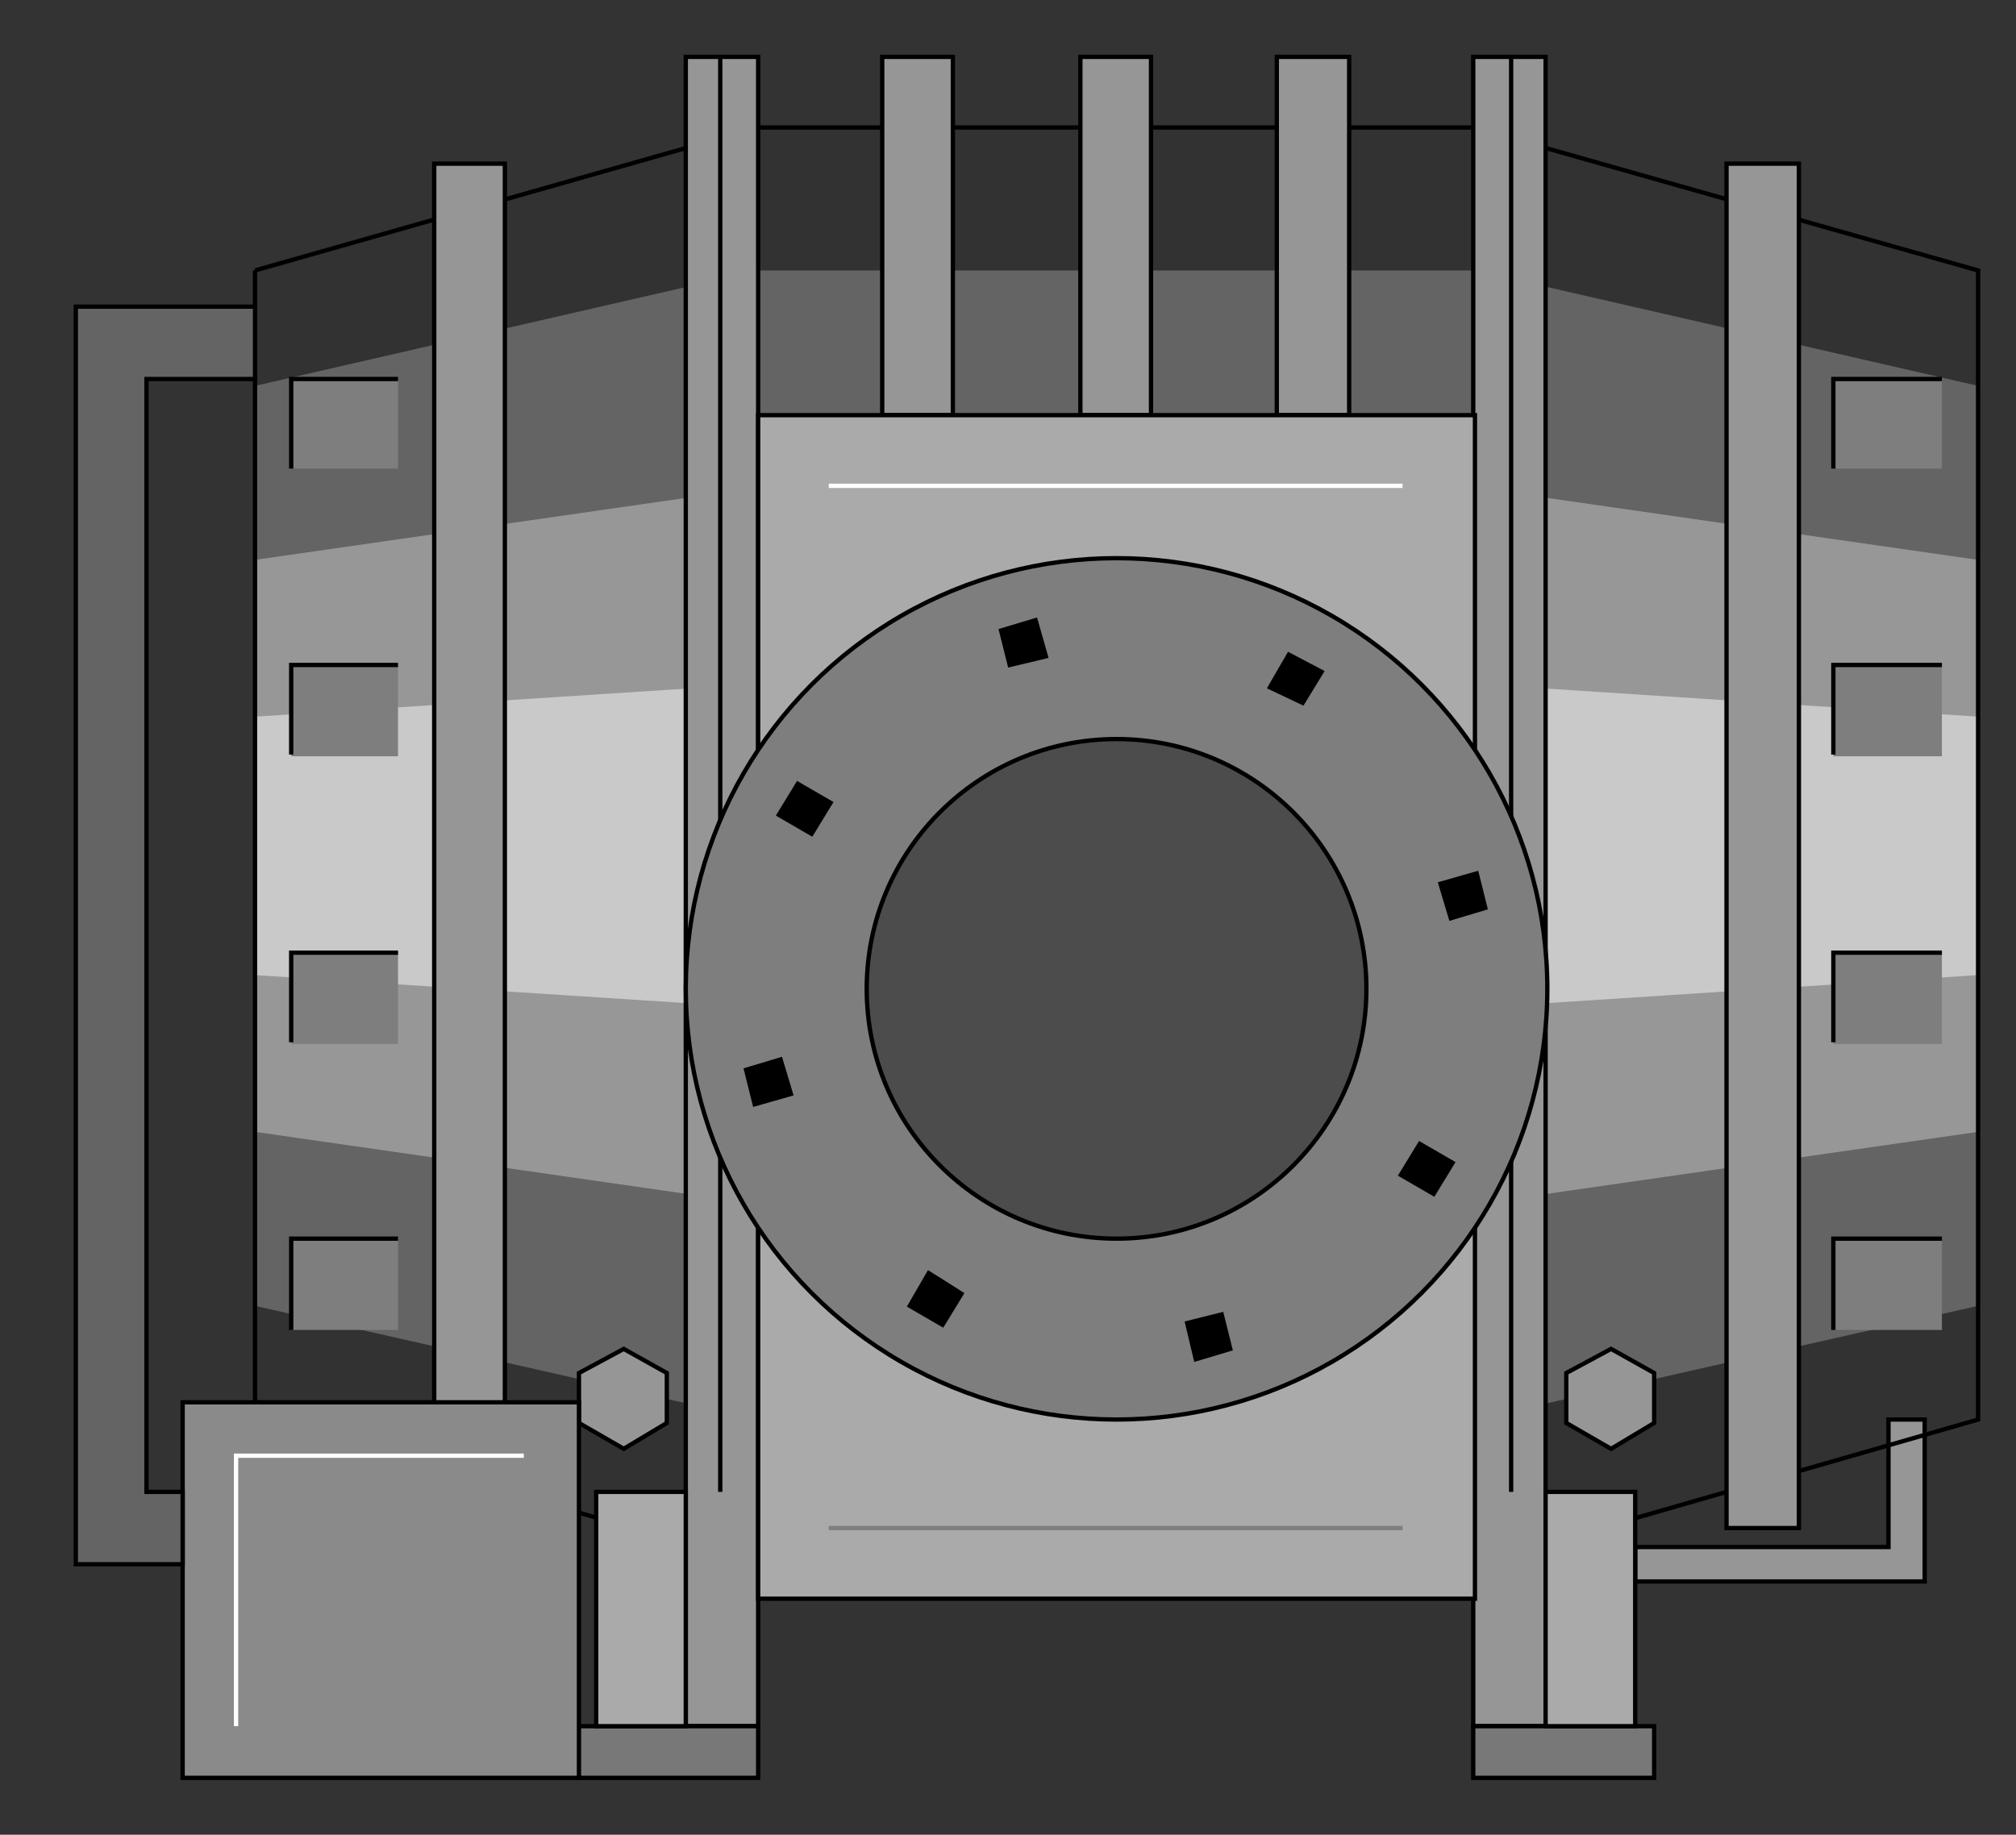 <?xml version="1.0" encoding="utf-8"?>
<!-- Generator: Adobe Illustrator 23.0.0, SVG Export Plug-In . SVG Version: 6.00 Build 0)  -->
<svg version="1.1" id="图层_1" xmlns="http://www.w3.org/2000/svg" xmlns:xlink="http://www.w3.org/1999/xlink" x="0px" y="0px"
	 viewBox="0 0 117 106.5" style="enable-background:new 0 0 117 106.5;" xml:space="preserve">
<rect x="0" y="0" width="117" height="106.5" fill="#333333" stroke="none"/>
<style type="text/css">
	.st0{fill:#323232;}
	.st1{fill:#646464;}
	.st2{fill:#989798;}
	.st3{fill:#CAC9CA;}
	.st4{fill:#969696;stroke:#000000;stroke-width:0.25;}
	.st5{fill:none;stroke:#000000;stroke-width:0.25;}
	.st6{fill:#787878;stroke:#000000;stroke-width:0.25;}
	.st7{fill:#AAAAAA;stroke:#000000;stroke-width:0.25;}
	.st8{fill:none;stroke:#FFFFFF;stroke-width:0.25;}
	.st9{fill:#7E7E7E;stroke:#000000;stroke-width:0.25;}
	.st10{fill:#4C4C4C;stroke:#000000;stroke-width:0.25;}
	.st11{stroke:#000000;stroke-width:0.25;}
	.st12{fill:none;stroke:#7F7F7F;stroke-width:0.25;}
	.st13{fill:#7E7E7E;}
	.st14{fill:#898A89;stroke:#000000;stroke-width:0.25;}
	.st15{fill:#646464;stroke:#000000;stroke-width:0.25;}
</style>
<path class="st0" d="M14.8,82.4L44,90.8h41.6l29.2-8.4V15.7L85.5,7.4H44l-29.2,8.3V82.4z"/>
<path class="st1" d="M14.8,75.8L44,82.4h41.6l29.2-6.6V22.4l-29.2-6.7H44l-29.2,6.7V75.8z"/>
<path class="st2" d="M14.8,65.7L44,69.9h41.6l29.2-4.2V32.5l-29.2-4.2H44l-29.2,4.2V65.7z"/>
<path class="st3" d="M14.8,56.6L44,58.5h41.6l29.2-1.9v-15l-29.2-1.9H44l-29.2,1.9V56.6z"/>
<path class="st4" d="M109.6,82.4v7.4H94.9v2h16.8v-9.4H109.6z"/>
<path class="st5" d="M14.8,15.7v66.7L44,90.8h41.6l29.2-8.4V15.7L85.5,7.4H44L14.8,15.7"/>
<path class="st4" d="M100.2,88.7h4.2V9.5h-4.2V88.7z"/>
<path class="st4" d="M85.5,100.2h4.2V3.3h-4.2V100.2z"/>
<path class="st4" d="M74.1,24.1h4.2V3.3h-4.2V24.1z"/>
<path class="st4" d="M62.7,24.1h4.1V3.3h-4.1V24.1z"/>
<path class="st4" d="M51.2,24.1h4.1V3.3h-4.1V24.1z"/>
<path class="st4" d="M39.7,100.2H44V3.3h-4.2V100.2z"/>
<path class="st4" d="M25.2,88.7h4.1V9.5h-4.1V88.7z"/>
<path class="st6" d="M44,103.2v-3H33.5v3H44z"/>
<path class="st7" d="M34.6,100.2h5.2V86.6h-5.2V100.2z"/>
<path class="st6" d="M85.5,103.2v-3H96v3H85.5z"/>
<path class="st7" d="M94.9,100.2h-5.2V86.6h5.2V100.2z"/>
<path class="st5" d="M41.8,3.3v83.3"/>
<path class="st5" d="M87.7,86.6V3.3"/>
<path class="st7" d="M44,92.8h41.6V24.1H44V92.8z"/>
<path class="st8" d="M81.4,28.2H48.1"/>
<circle class="st9" cx="64.8" cy="57.4" r="25"/>
<circle class="st10" cx="64.8" cy="57.4" r="14.5"/>
<path class="st11" d="M74.8,38l-1.1,1.9l1.9,0.9l1.1-1.8L74.8,38z"/>
<path class="st11" d="M58.1,36.6l0.5,2l2.1-0.5L60.1,36L58.1,36.6z"/>
<path class="st11" d="M45.2,47.3l1.9,1.1l1.1-1.8l-1.9-1.1L45.2,47.3z"/>
<path class="st11" d="M43.8,64.1l2.1-0.6l-0.6-2l-2,0.6L43.8,64.1z"/>
<path class="st11" d="M85.7,50.7l-2.1,0.6l0.6,2l2-0.6L85.7,50.7z"/>
<path class="st11" d="M84.3,67.5l-1.9-1.1l-1.1,1.8l1.9,1.1L84.3,67.5z"/>
<path class="st11" d="M71.4,78.3l-0.5-2l-2,0.5l0.5,2.1L71.4,78.3z"/>
<path class="st11" d="M54.7,76.9l1.1-1.8l-1.9-1.2l-1.1,1.9L54.7,76.9z"/>
<path class="st12" d="M81.4,88.7H48.1"/>
<path class="st13" d="M106.4,27.2h6.3V22h-6.3V27.2z"/>
<path class="st13" d="M106.4,43.9h6.3v-5.3h-6.3V43.9z"/>
<path class="st13" d="M106.4,60.6h6.3v-5.3h-6.3V60.6z"/>
<path class="st13" d="M106.4,77.2h6.3v-5.3h-6.3V77.2z"/>
<path class="st13" d="M16.9,77.2h6.2v-5.3h-6.2V77.2z"/>
<path class="st13" d="M16.9,60.6h6.2v-5.3h-6.2V60.6z"/>
<path class="st13" d="M16.9,43.9h6.2v-5.3h-6.2V43.9z"/>
<path class="st13" d="M16.9,27.2h6.2V22h-6.2V27.2z"/>
<path class="st5" d="M16.9,27.2V22h6.2"/>
<path class="st5" d="M16.9,43.8v-5.2h6.2"/>
<path class="st5" d="M16.9,60.5v-5.2h6.2"/>
<path class="st5" d="M16.9,77.2v-5.3h6.2"/>
<path class="st5" d="M106.4,27.2V22h6.3"/>
<path class="st5" d="M106.4,43.8v-5.2h6.3"/>
<path class="st5" d="M106.4,60.5v-5.2h6.3"/>
<path class="st5" d="M106.4,77.2v-5.3h6.3"/>
<path class="st4" d="M93.5,84.1l2.5-1.5v-2.9l-2.5-1.4l-2.6,1.4v2.9L93.5,84.1z"/>
<path class="st4" d="M36.2,84.1l2.5-1.5v-2.9l-2.5-1.4l-2.6,1.4v2.9L36.2,84.1z"/>
<path class="st14" d="M10.6,103.2h23V81.4h-23V103.2z"/>
<path class="st15" d="M10.6,90.8H4.4v-73h10.4V22H8.5v64.6h2.1V90.8z"/>
<path class="st8" d="M30.4,84.5H13.7v15.7"/>
</svg>
